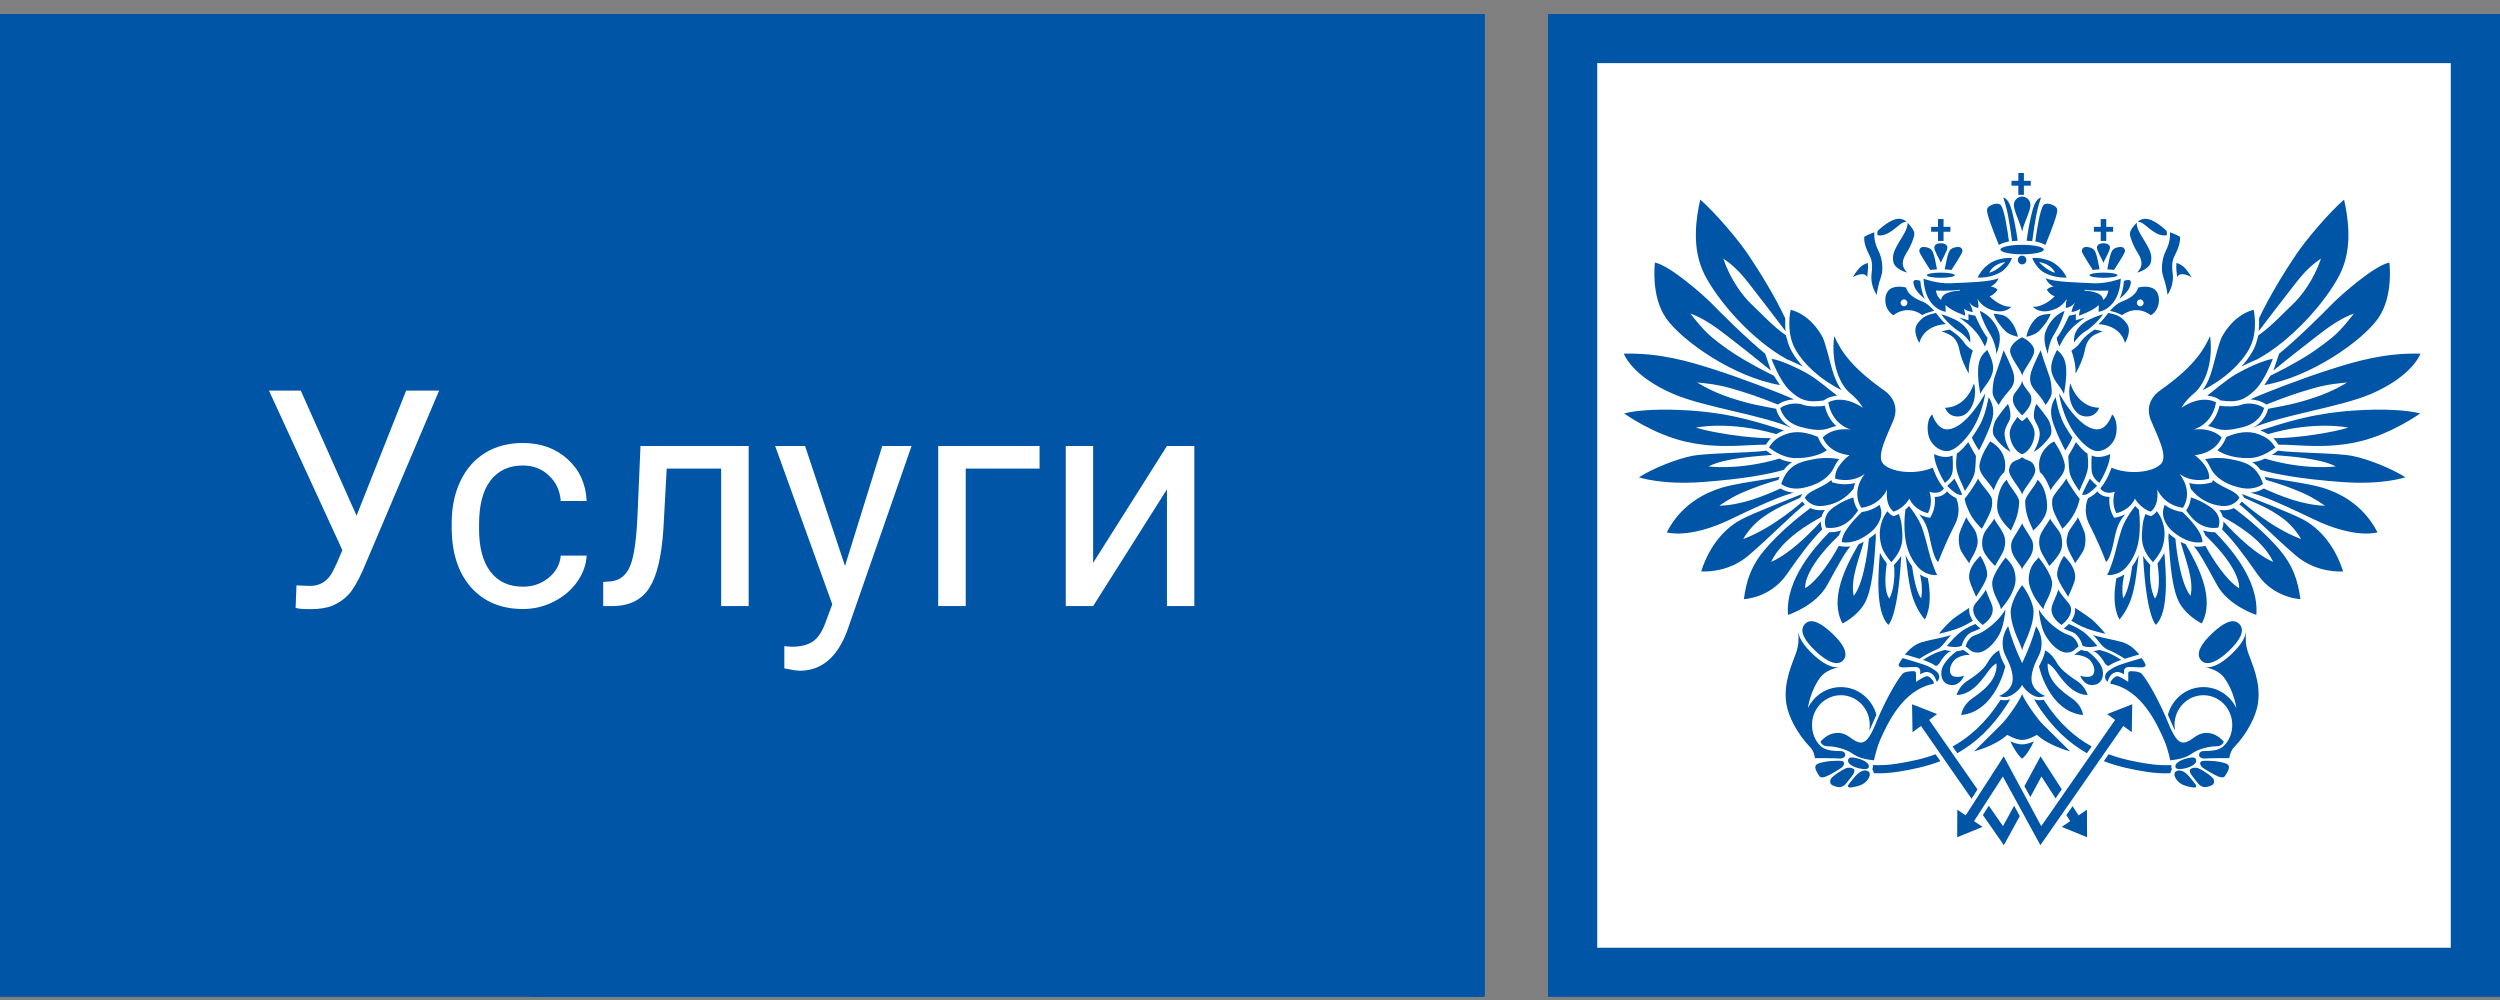 <svg width="165" height="66" viewBox="0 0 165 66" fill="none" xmlns="http://www.w3.org/2000/svg">
<rect x="0" y="0" width="165" height="66" fill="#808080" stroke="none"/>
<path fill-rule="evenodd" clip-rule="evenodd" d="M102.167 0.925V65.793H165V0.925H102.167ZM35 0.925V65.793H97.833V0.925H35Z" fill="#0055A6"/>
<path fill-rule="evenodd" clip-rule="evenodd" d="M161.75 4.168V62.55H105.417V4.168H161.75ZM69.041 46.837C68.349 45.971 67.999 44.834 67.999 43.459C67.999 42.048 68.334 40.912 68.994 40.081C69.713 39.172 70.773 38.712 72.144 38.712H72.249V36.357H72.144C70.005 36.357 68.354 37.044 67.237 38.399C66.221 39.626 65.705 41.333 65.705 43.477C65.705 45.549 66.264 47.252 67.367 48.539C68.527 49.893 70.144 50.58 72.176 50.58H72.281V48.226H72.176C70.837 48.226 69.781 47.759 69.041 46.837ZM60.893 46.837C60.2 45.971 59.849 44.835 59.849 43.459C59.849 42.048 60.184 40.912 60.844 40.081C61.563 39.172 62.623 38.712 63.994 38.712H64.099V36.357H63.994C61.855 36.357 60.204 37.044 59.087 38.399C58.071 39.626 57.555 41.333 57.555 43.477C57.555 45.549 58.115 47.252 59.218 48.539C60.378 49.893 61.995 50.58 64.027 50.58H64.132V48.226H64.027C62.688 48.226 61.633 47.759 60.893 46.837ZM68.382 23.905V30.46H70.815V16.89H68.382V21.617H67.058C66.512 21.617 66.105 21.489 65.847 21.237C65.66 21.059 65.57 20.821 65.57 20.509V16.89H63.137V20.765C63.137 21.657 63.481 22.412 64.159 23.011C64.829 23.605 65.651 23.905 66.603 23.905H68.382ZM91.658 36.035L91.487 36.218L86.626 41.428V36.681H84.501V50.175H86.626V44.632L89.708 41.282L90.017 50.175H92.184L91.658 36.035ZM75.742 30.46H78.174V19.146H80.225V16.891H73.725V19.146H75.742V30.46ZM81.345 36.218L76.484 41.428V36.681H74.359V50.175H76.484V44.632L79.566 41.282L79.874 50.175H82.04L81.517 36.034L81.345 36.218ZM85.721 19.146H86.601C87.228 19.146 87.66 19.339 87.921 19.737C88.131 20.067 88.28 20.706 88.376 21.582H85.662L85.721 19.146ZM85.619 23.837L88.655 23.838L89.338 30.462L91.788 30.46L90.666 20.54C90.667 19.239 90.276 18.258 89.504 17.64C88.889 17.143 88.047 16.89 87.002 16.89H83.398L82.95 30.46H85.384L85.619 23.837ZM43.215 19.146H46.228V30.462H48.661V16.89H40.782V30.46H43.215V19.146ZM44.352 44.048C44.178 44.394 43.974 44.567 43.748 44.567C43.528 44.567 43.343 44.418 43.183 44.109C43.013 43.781 42.928 43.302 42.928 42.683V38.712H43.017C43.519 38.712 43.903 38.997 44.19 39.582C44.484 40.185 44.634 41.148 44.634 42.449C44.633 43.14 44.539 43.678 44.352 44.048ZM43.022 36.702H40.768V50.166H42.928V46.252C43.346 46.63 43.802 46.855 44.301 46.855C45.021 46.855 45.619 46.464 46.081 45.696C46.599 44.832 46.86 43.553 46.86 41.89C46.86 40.736 46.65 39.699 46.236 38.813C45.584 37.413 44.502 36.702 43.022 36.702ZM57.495 27.141C57.179 28.02 56.733 28.447 56.134 28.447C55.559 28.447 55.126 28.015 54.809 27.124C54.477 26.193 54.309 25.013 54.309 23.615C54.309 22.18 54.474 20.999 54.8 20.105C55.11 19.25 55.546 18.835 56.134 18.835C56.792 18.835 57.262 19.256 57.568 20.12C57.852 20.917 57.995 22.079 57.995 23.576C57.995 25.022 57.827 26.221 57.495 27.141ZM59.374 28.675C60.095 27.396 60.462 25.681 60.462 23.576C60.462 21.496 60.082 19.792 59.337 18.512C58.574 17.206 57.495 16.544 56.129 16.544C54.834 16.544 53.802 17.21 53.066 18.524C52.344 19.806 51.978 21.512 51.978 23.593C51.978 25.748 52.328 27.487 53.019 28.764C53.725 30.072 54.772 30.736 56.129 30.736C57.508 30.737 58.6 30.044 59.374 28.675ZM53.282 46.923C52.997 47.81 52.578 48.26 52.039 48.26C51.52 48.26 51.112 47.804 50.826 46.904C50.529 45.967 50.378 44.779 50.378 43.371C50.378 41.928 50.526 40.74 50.818 39.839C51.097 38.975 51.508 38.538 52.038 38.538C52.639 38.538 53.068 38.97 53.346 39.858C53.601 40.66 53.73 41.828 53.73 43.335C53.731 44.79 53.58 45.996 53.282 46.923ZM54.889 38.302C54.212 37.012 53.254 36.357 52.041 36.357C50.89 36.357 49.975 37.015 49.321 38.315C48.678 39.591 48.351 41.286 48.351 43.353C48.351 45.495 48.664 47.226 49.278 48.495C49.904 49.787 50.834 50.442 52.04 50.442C53.264 50.442 54.233 49.757 54.921 48.402C55.564 47.134 55.89 45.429 55.89 43.335C55.891 41.265 55.554 39.572 54.889 38.302Z" fill="white"/>
<path fill-rule="evenodd" clip-rule="evenodd" d="M121.058 22.177C121.524 23.235 122.29 24.319 124.374 25.78C124.84 26.108 125.354 26.789 124.962 27.746C124.569 28.704 123.832 30.065 124.274 30.592C124.716 31.123 126.286 31.4 127.564 30.87C127.564 30.87 127.834 31.702 128.301 32.23C128.301 32.23 128.081 32.684 127.344 32.458C127.344 32.458 127.614 33.138 127.246 33.869C127.246 33.869 126.386 33.719 126.017 32.91C126.017 32.91 125.673 33.542 124.987 33.767C124.987 33.767 124.422 33.466 124.545 32.306C124.545 32.306 124.127 33.34 122.851 33.515C122.851 33.515 122.114 32.558 123.072 31.271C123.072 31.271 122.383 31.903 121.133 31.601C121.133 31.601 120.934 30.946 122.064 30.037C122.064 30.037 120.786 29.988 120.296 28.879C120.296 28.879 120.836 28.199 122.163 28.35C122.163 28.35 120.934 28.072 120.665 26.56C120.665 26.56 121.549 25.98 122.949 26.912C122.949 26.912 122.702 26.434 122.114 25.955C121.523 25.477 120.812 24.141 121.058 22.177ZM126.195 37.376C126.024 37.144 125.88 36.892 125.767 36.626C125.987 38.461 126.066 39.698 127.03 40.884C127.03 40.884 127.613 40.089 127.237 38.158C127.052 38.104 126.876 38.02 126.717 37.91C126.717 37.91 126.938 38.694 126.801 39.485C126.801 39.484 126.453 39.223 126.195 37.376ZM124.527 37.186C124.359 36.967 124.208 36.737 124.074 36.496C123.993 37.56 123.72 40.364 124.634 41.24C124.634 41.24 125.261 40.77 125.482 36.683C125.35 36.912 125.118 37.155 125.005 37.288C125.005 37.288 125.157 38.585 124.704 39.5C124.703 39.5 124.248 39.145 124.527 37.186ZM122.347 39.328C123.116 38.383 123.347 35.553 123.347 35.553C123.453 35.48 123.558 35.399 123.667 35.312C123.711 35.276 123.753 35.238 123.793 35.198C123.792 35.302 123.798 35.408 123.806 35.515C123.696 37.218 123.565 38.973 123.047 39.848C122.539 40.705 121.607 41.148 121.607 41.148C120.731 39.552 121.789 37.406 122.674 35.916C122.783 35.873 122.892 35.821 123.006 35.761C122.694 36.91 122.104 38.275 122.347 39.328ZM120.177 34.414C120.171 34.598 120.204 34.745 120.228 34.824C120.238 34.853 120.25 34.895 120.27 34.937C119.536 35.678 118.993 36.382 117.907 37.932C116.818 39.484 115.096 39.544 115.096 39.544C115.261 38.29 115.595 37.296 116.516 36.228C117.437 35.158 118.615 34.182 119.483 33.533C119.705 33.64 119.996 33.706 120.364 33.662C120.391 33.658 120.419 33.655 120.449 33.65C120.344 33.785 120.267 33.941 120.223 34.106C119.567 34.492 117.665 35.483 116.893 37.079C116.894 37.079 118.098 36.693 120.177 34.414ZM118.811 32.851L118.884 32.719C118.906 32.677 118.932 32.636 118.96 32.597C118.253 32.88 115.731 33.856 114.915 34.289C114.1 34.724 112.919 35.71 112.278 37.713C112.278 37.713 113.978 37.87 115.383 36.678C116.786 35.483 118.423 33.818 119.122 33.288C119.063 33.231 119.009 33.169 118.96 33.104C118.96 33.104 117.059 34.833 115.05 35.577C115.05 35.577 115.481 34.777 116.275 34.196C117.241 33.491 117.966 33.253 118.811 32.851ZM117.37 31.672C117.396 31.603 117.426 31.537 117.454 31.473C116.622 31.649 114.542 31.903 113.612 32.195C112.685 32.487 111.004 33.186 110.006 35.136C110.006 35.136 111.47 35.601 114.232 34.266C116.992 32.933 117.858 32.657 118.386 32.515C118.077 32.494 117.777 32.4 117.512 32.24C116.41 32.742 114.937 33.34 113.475 33.377C113.475 33.377 114.198 32.854 114.953 32.528C115.738 32.186 116.546 31.901 117.37 31.672ZM117.44 30.267C117.71 30.398 117.917 30.464 118.271 30.502C118.063 30.638 117.881 30.809 117.732 31.009C116.759 31.296 115.1 31.611 112.364 31.814C109.627 32.017 108.167 31.499 108.167 31.499C109.122 30.901 110.642 30.294 111.67 30.091C112.698 29.887 115.398 29.908 116.581 29.744C116.596 29.756 116.739 29.878 116.969 30.021C115.975 30.113 113.854 30.216 112.759 30.784C112.759 30.784 114.78 31.061 117.44 30.267ZM117.235 28.653C117.372 28.568 117.539 28.486 117.742 28.407C116.358 27.977 114.454 27.291 111.594 27.097C109.494 26.955 107.977 27.079 107.193 27.287C107.193 27.287 109.104 28.67 111.29 29.159C113.475 29.647 115.25 29.337 116.549 29.348C116.643 29.193 116.755 29.05 116.883 28.922C115.367 28.932 112.841 28.528 111.937 28.22C111.938 28.221 114.141 27.749 117.235 28.653ZM117.227 26.981C117.235 27.02 117.395 27.823 118.301 28.267C116.357 27.392 112.523 26.888 110.465 26.011C107.68 24.823 107.173 23.341 107.173 23.341C109.582 23.276 111.53 23.881 113.032 24.352C114.79 24.906 117.467 25.93 118.404 26.359C118.053 26.374 117.667 26.476 117.343 26.699C116.033 26.183 115.425 25.967 114.237 25.626C113.3 25.356 112.606 25.303 112.022 25.245C112.022 25.245 112.845 25.805 114.205 26.253C115.551 26.693 116.135 26.766 117.227 26.981ZM117.08 24.8C117.158 24.942 117.389 25.281 117.48 25.415C114.402 24.886 111.02 22.498 109.974 21.019C108.928 19.539 109.226 17.328 109.226 17.328C110.24 17.539 112.445 19.49 113.015 20.075C113.586 20.661 115.312 22.383 116.505 23.347L116.88 24.457C115.893 23.652 114.895 22.861 113.885 22.086C113.303 21.635 112.431 20.998 111.566 20.694C111.566 20.694 112.363 21.761 113.007 22.279C113.673 22.828 114.382 23.322 115.128 23.757C115.681 24.068 115.962 24.245 117.08 24.8Z" fill="#0055A6"/>
<path fill-rule="evenodd" clip-rule="evenodd" d="M125.756 33.637C125.85 33.555 125.93 33.471 125.998 33.395C126.14 33.578 126.613 34.189 126.846 34.795C127.025 35.312 127.212 36.017 127.308 36.423C127.401 36.825 127.683 37.662 127.852 37.952C127.852 37.952 127.102 38.048 126.547 37.384C126.002 36.731 125.816 36.075 125.731 35.4C125.67 34.813 125.679 34.221 125.756 33.637ZM124.574 33.738C124.65 33.849 124.748 33.944 124.863 34.014L124.962 34.067L125.068 34.032C125.162 34.001 125.247 33.965 125.328 33.924C125.436 34.236 125.481 34.386 125.508 34.651C125.544 35.001 125.612 35.555 125.483 36.007C125.326 36.558 125.006 36.893 124.828 37.107C124.828 37.107 124.339 36.554 124.197 36.096C124.051 35.618 123.998 35.062 124.179 34.493C124.262 34.219 124.396 33.963 124.574 33.738ZM122.886 33.79C123.309 33.737 123.71 33.575 124.051 33.319C124.116 33.501 124.214 33.745 124.141 34.09C124.067 34.436 123.836 34.82 123.499 35.096C122.993 35.51 122.316 35.901 121.569 35.781C121.569 35.781 121.398 35.207 122.886 33.79ZM122.32 32.829C122.381 33.342 122.619 33.663 122.639 33.688C122.463 33.902 121.833 35.014 120.516 34.826C120.516 34.826 120.161 34.07 121.036 33.468C121.631 33.06 121.913 32.977 122.32 32.829ZM122.435 31.88C121.986 31.991 121.515 31.988 121.068 31.87L120.917 31.834L120.873 31.683C120.197 32.25 119.394 32.343 119.119 32.853C119.119 32.853 119.456 33.495 120.331 33.387C120.725 33.345 121.106 33.223 121.45 33.028C121.795 32.834 122.096 32.571 122.335 32.256C122.355 32.163 122.393 31.996 122.435 31.88ZM120.917 31.084C121.043 30.895 121.128 30.601 121.391 30.304C120.801 30.194 120.195 30.202 119.608 30.326C118.8 30.484 117.975 30.679 117.562 31.941C117.562 31.941 118.081 32.394 119.025 32.197C119.822 32.029 120.52 31.676 120.917 31.084ZM120.575 29.714C120.349 29.515 120.17 29.269 120.05 28.993L119.981 28.837C119.282 28.544 118.551 28.392 117.837 28.666C117.124 28.94 116.934 29.257 116.754 29.53C116.754 29.53 117.545 30.21 118.456 30.235C119.368 30.265 120.209 29.995 120.575 29.714ZM120.786 28.24C120.906 28.192 121.043 28.149 121.196 28.118C120.886 27.838 120.58 27.412 120.432 26.772C120.108 26.849 119.342 26.849 119.007 26.718C118.671 26.586 118.009 26.577 117.494 26.929C117.494 26.929 117.667 27.856 118.835 28.174C119.931 28.471 120.341 28.394 120.786 28.24ZM120.366 26.429L120.521 26.328C120.541 26.314 120.802 26.15 121.249 26.115C120.873 25.827 119.979 25.057 119.342 24.688C118.651 24.289 117.501 23.762 116.917 23.683C116.917 23.683 117.466 25.161 118.105 25.755C118.766 26.373 119.229 26.602 120.366 26.429ZM121.547 25.75C121.267 25.376 121.047 24.862 120.885 24.255C120.751 23.761 120.451 22.535 120.271 22.217C120.092 21.899 119.446 20.786 118.183 20.443C118.183 20.443 117.846 21.889 118.482 23.036C119.028 24.024 120.152 25.067 121.547 25.75ZM128.549 32.483C128.707 32.643 128.827 32.734 129.109 32.879C129.109 32.879 129.511 33.667 129.025 34.62C128.614 35.421 128.247 36.244 127.926 37.084C127.926 37.084 127.664 37.047 127.374 35.554C127.176 34.542 126.927 34.291 126.667 33.945C126.95 34.092 127.181 34.137 127.198 34.141L127.395 34.175L127.484 33.996C127.672 33.625 127.745 33.208 127.694 32.796C128.147 32.806 128.39 32.572 128.481 32.451C128.49 32.44 128.498 32.43 128.504 32.42L128.549 32.483Z" fill="#0055A6"/>
<path fill-rule="evenodd" clip-rule="evenodd" d="M117.826 21.05C117.821 21.202 117.821 21.354 117.824 21.505L117.849 21.861C117.106 20.886 116.213 19.707 115.361 18.624C114.777 17.88 114.286 17.431 113.737 17.068C114.199 18.446 115.024 19.544 115.611 20.092C116.196 20.639 117.042 21.566 117.868 22.13L117.948 22.409C118.012 22.665 118.108 22.927 118.246 23.175C118.439 23.522 118.692 23.866 118.991 24.195C118.73 24.065 118.466 23.94 118.199 23.822L117.943 23.713C115.672 22.476 113.417 19.916 112.505 18.131C111.593 16.349 111.972 14.281 112.215 13.172C113.245 14.069 114.73 15.837 115.378 16.798C116.173 17.978 117.193 19.649 117.824 21.008V21.05H117.826ZM149.688 28.653C149.527 28.556 149.357 28.474 149.18 28.407C150.565 27.977 152.469 27.291 155.33 27.097C157.43 26.955 158.944 27.079 159.73 27.287C159.73 27.287 157.819 28.67 155.632 29.159C153.446 29.647 151.672 29.337 150.373 29.348C150.287 29.217 150.192 29.07 150.039 28.922C151.555 28.932 154.081 28.528 154.984 28.22C154.985 28.221 152.783 27.749 149.688 28.653ZM149.695 26.981C149.688 27.02 149.527 27.822 148.621 28.267C150.566 27.392 154.4 26.888 156.458 26.011C159.243 24.823 159.75 23.341 159.75 23.341C157.342 23.276 155.392 23.881 153.892 24.352C152.133 24.905 149.455 25.93 148.519 26.359C148.87 26.374 149.255 26.476 149.579 26.699C150.89 26.183 151.498 25.967 152.686 25.626C153.622 25.356 154.317 25.303 154.901 25.245C154.901 25.245 154.076 25.805 152.717 26.253C151.371 26.693 150.79 26.766 149.695 26.981ZM149.842 24.8C149.764 24.942 149.535 25.281 149.445 25.415C152.522 24.886 155.905 22.498 156.951 21.019C157.996 19.539 157.697 17.328 157.697 17.328C156.682 17.539 154.479 19.49 153.909 20.075C153.338 20.661 151.611 22.383 150.42 23.347L150.045 24.457C151.066 23.614 152.282 22.67 153.039 22.086C153.621 21.635 154.491 20.998 155.36 20.693C155.36 20.693 154.561 21.761 153.918 22.279C153.172 22.883 152.418 23.406 151.795 23.757C151.245 24.068 150.96 24.245 149.842 24.8ZM149.097 21.05C149.099 21.188 149.103 21.343 149.099 21.505L149.072 21.861C149.817 20.886 150.71 19.707 151.563 18.624C152.146 17.88 152.637 17.431 153.185 17.068C152.724 18.446 151.898 19.544 151.312 20.092C150.727 20.639 149.882 21.566 149.056 22.13L148.976 22.409C148.91 22.676 148.81 22.934 148.678 23.175C148.468 23.541 148.218 23.884 147.932 24.195C148.173 24.075 148.449 23.943 148.724 23.822L148.98 23.713C151.251 22.476 153.506 19.916 154.418 18.131C155.328 16.349 154.951 14.281 154.709 13.172C153.677 14.069 152.193 15.837 151.544 16.798C150.748 17.978 149.731 19.649 149.099 21.008V21.05H149.097ZM120.731 35.128C119.795 36.09 117.82 38.245 118.006 40.585C118.006 40.585 119.839 39.996 120.594 38.615C121.349 37.237 121.816 36.372 122.135 36.061C121.933 36.089 121.728 36.087 121.527 36.056L121.362 36.028C120.897 36.898 119.975 38.322 119.145 38.819C119.145 38.819 118.934 37.666 121.373 35.328C121.407 35.231 121.457 35.124 121.526 35.003C121.302 35.083 121.048 35.133 120.761 35.126L120.731 35.128ZM145.866 22.177C145.398 23.235 144.632 24.319 142.55 25.78C142.084 26.108 141.57 26.789 141.962 27.746C142.355 28.704 143.092 30.065 142.648 30.592C142.207 31.123 140.636 31.4 139.359 30.87C139.359 30.87 139.09 31.702 138.622 32.23C138.622 32.23 138.843 32.684 139.58 32.458C139.58 32.458 139.31 33.138 139.678 33.869C139.678 33.869 140.537 33.719 140.906 32.91C140.906 32.91 141.249 33.542 141.937 33.767C141.937 33.767 142.502 33.466 142.379 32.306C142.379 32.306 142.797 33.34 144.072 33.515C144.072 33.515 144.81 32.558 143.852 31.271C143.852 31.271 144.539 31.903 145.792 31.601C145.792 31.601 145.989 30.946 144.859 30.037C144.859 30.037 146.135 29.988 146.628 28.879C146.628 28.879 146.086 28.199 144.761 28.35C144.761 28.35 145.989 28.072 146.259 26.56C146.259 26.56 145.376 25.98 143.977 26.912C143.977 26.912 144.222 26.434 144.811 25.955C145.398 25.477 146.111 24.141 145.866 22.177ZM140.727 37.376C140.913 37.124 141.052 36.871 141.155 36.626C140.937 38.461 140.857 39.698 139.892 40.884C139.892 40.884 139.31 40.089 139.687 38.158C139.848 38.111 140.029 38.033 140.206 37.91C140.206 37.91 139.985 38.694 140.123 39.485C140.121 39.484 140.47 39.223 140.727 37.376ZM142.395 37.186C142.564 36.968 142.716 36.737 142.85 36.496C142.929 37.56 143.202 40.364 142.289 41.24C142.289 41.24 141.661 40.77 141.442 36.683C141.573 36.911 141.806 37.155 141.918 37.288C141.918 37.288 141.766 38.585 142.22 39.5C142.221 39.5 142.675 39.145 142.395 37.186ZM144.576 39.328C143.806 38.383 143.576 35.553 143.576 35.553C143.419 35.445 143.269 35.327 143.129 35.198C143.13 35.302 143.126 35.408 143.115 35.515C143.227 37.218 143.358 38.973 143.876 39.848C144.384 40.705 145.316 41.148 145.316 41.148C146.192 39.552 145.133 37.406 144.251 35.916C144.137 35.871 144.026 35.82 143.919 35.761C144.229 36.91 144.818 38.275 144.576 39.328ZM146.745 34.414C146.751 34.598 146.718 34.745 146.693 34.824C146.684 34.853 146.673 34.895 146.653 34.937C147.385 35.678 147.93 36.382 149.017 37.932C150.104 39.484 151.827 39.544 151.827 39.544C151.66 38.29 151.327 37.296 150.407 36.228C149.485 35.158 148.306 34.182 147.44 33.533C147.216 33.64 146.926 33.706 146.561 33.662C146.532 33.659 146.503 33.655 146.474 33.65C146.59 33.804 146.66 33.96 146.701 34.106C147.356 34.492 149.26 35.483 150.031 37.079C150.031 37.079 148.825 36.693 146.745 34.414ZM148.111 32.851L148.04 32.719C148.017 32.677 147.992 32.636 147.964 32.597C148.669 32.88 151.192 33.856 152.008 34.289C152.824 34.724 154.003 35.71 154.646 37.713C154.646 37.713 152.945 37.87 151.54 36.678C150.135 35.483 148.499 33.818 147.8 33.288C147.859 33.231 147.914 33.169 147.964 33.104C147.964 33.104 149.864 34.833 151.871 35.577C151.871 35.577 151.442 34.777 150.648 34.196C149.681 33.491 148.958 33.253 148.111 32.851ZM149.553 31.672C149.526 31.605 149.498 31.539 149.467 31.473C150.3 31.649 152.38 31.903 153.31 32.195C154.239 32.486 155.919 33.186 156.915 35.136C156.915 35.136 155.453 35.601 152.69 34.266C149.929 32.933 149.065 32.657 148.537 32.515C148.958 32.482 149.255 32.336 149.411 32.24C150.514 32.742 151.985 33.34 153.448 33.377C153.448 33.377 152.725 32.854 151.968 32.528C151.184 32.186 150.377 31.9 149.553 31.672ZM149.485 30.267C149.214 30.398 149.006 30.464 148.653 30.502C148.846 30.628 149.029 30.791 149.192 31.009C150.165 31.296 151.824 31.611 154.56 31.814C157.297 32.017 158.756 31.499 158.756 31.499C157.804 30.901 156.282 30.294 155.255 30.091C154.226 29.887 151.526 29.908 150.342 29.744C150.219 29.846 150.089 29.939 149.953 30.021C150.949 30.113 153.069 30.216 154.165 30.784C154.164 30.784 152.144 31.061 149.485 30.267Z" fill="#0055A6"/>
<path fill-rule="evenodd" clip-rule="evenodd" d="M141.167 33.637C141.081 33.562 141 33.481 140.925 33.395C140.781 33.578 140.31 34.189 140.077 34.795C139.897 35.312 139.709 36.017 139.615 36.423C139.521 36.825 139.241 37.662 139.072 37.952C139.072 37.952 139.821 38.048 140.375 37.384C140.92 36.731 141.107 36.075 141.19 35.4C141.251 34.813 141.243 34.222 141.167 33.637ZM142.347 33.738C142.272 33.849 142.175 33.943 142.062 34.014L141.962 34.067L141.854 34.032C141.765 34.003 141.679 33.967 141.596 33.924C141.489 34.236 141.443 34.386 141.416 34.651C141.38 35.001 141.311 35.555 141.441 36.007C141.598 36.558 141.916 36.893 142.095 37.107C142.095 37.107 142.586 36.554 142.726 36.096C142.873 35.618 142.927 35.062 142.745 34.493C142.662 34.218 142.526 33.962 142.347 33.738ZM144.038 33.79C143.614 33.737 143.211 33.575 142.87 33.319C142.806 33.501 142.709 33.745 142.783 34.09C142.855 34.436 143.088 34.82 143.424 35.096C143.928 35.51 144.607 35.901 145.354 35.781C145.354 35.781 145.525 35.207 144.038 33.79ZM144.603 32.829C144.544 33.342 144.304 33.663 144.286 33.688C144.46 33.902 145.091 35.014 146.407 34.826C146.407 34.826 146.762 34.07 145.888 33.468C145.291 33.06 145.012 32.977 144.603 32.829ZM144.488 31.88C144.839 31.971 145.295 32.006 145.854 31.87L146.004 31.834L146.05 31.683C146.725 32.25 147.527 32.343 147.803 32.853C147.803 32.853 147.466 33.495 146.592 33.387C146.198 33.345 145.817 33.223 145.472 33.028C145.128 32.834 144.826 32.571 144.587 32.256C144.563 32.129 144.53 32.003 144.488 31.88ZM146.007 31.084C145.88 30.895 145.795 30.601 145.533 30.304C146.123 30.194 146.729 30.202 147.316 30.326C148.124 30.484 148.949 30.679 149.361 31.941C149.361 31.941 148.842 32.394 147.9 32.197C147.1 32.029 146.404 31.676 146.007 31.084ZM146.348 29.714C146.552 29.534 146.736 29.299 146.872 28.993L146.94 28.837C147.642 28.544 148.371 28.392 149.084 28.666C149.799 28.94 149.987 29.257 150.169 29.53C150.169 29.53 149.378 30.21 148.466 30.235C147.554 30.265 146.713 29.995 146.348 29.714ZM146.135 28.24C146.003 28.187 145.868 28.146 145.729 28.118C146.039 27.838 146.342 27.412 146.49 26.772C146.816 26.849 147.582 26.849 147.917 26.718C148.253 26.586 148.915 26.577 149.429 26.929C149.429 26.929 149.26 27.856 148.088 28.174C146.99 28.471 146.583 28.394 146.135 28.24ZM146.557 26.429L146.404 26.328C146.382 26.314 146.12 26.15 145.673 26.115C146.052 25.827 146.945 25.057 147.582 24.688C148.272 24.289 149.421 23.762 150.007 23.683C150.007 23.683 149.459 25.161 148.819 25.755C148.158 26.373 147.694 26.602 146.557 26.429ZM145.376 25.75C145.655 25.376 145.877 24.862 146.04 24.255C146.172 23.761 146.473 22.535 146.653 22.217C146.834 21.899 147.478 20.786 148.741 20.443C148.741 20.443 149.077 21.889 148.441 23.036C147.892 24.024 146.772 25.067 145.376 25.75ZM138.375 32.483C138.214 32.648 138.024 32.782 137.815 32.879C137.815 32.879 137.413 33.667 137.899 34.62C138.386 35.573 138.801 36.546 138.997 37.084C138.997 37.084 139.259 37.047 139.55 35.554C139.748 34.542 139.997 34.291 140.256 33.945C140.088 34.034 139.909 34.1 139.724 34.141L139.529 34.175L139.438 33.996C139.251 33.625 139.178 33.208 139.229 32.796C138.776 32.806 138.534 32.572 138.441 32.451L138.419 32.42L138.375 32.483Z" fill="#0055A6"/>
<path fill-rule="evenodd" clip-rule="evenodd" d="M146.193 35.128C147.129 36.09 149.104 38.245 148.918 40.585C148.918 40.585 147.084 39.996 146.329 38.615C145.575 37.237 145.107 36.372 144.789 36.061C144.993 36.089 145.195 36.088 145.397 36.056L145.562 36.028C146.027 36.898 146.948 38.322 147.779 38.819C147.779 38.819 147.989 37.666 145.551 35.328C145.509 35.215 145.458 35.107 145.398 35.003C145.62 35.083 145.875 35.133 146.162 35.126L146.193 35.128ZM132.029 16.472C132.029 16.3 132.671 16.159 133.46 16.159C134.251 16.159 134.892 16.3 134.892 16.472C134.892 16.645 134.251 16.784 133.46 16.784C132.671 16.784 132.029 16.646 132.029 16.472ZM127.168 18.164C127.168 18.068 127.581 17.993 128.093 17.993C128.601 17.993 129.014 18.068 129.014 18.164C129.014 18.258 128.601 18.334 128.093 18.334C127.581 18.334 127.168 18.258 127.168 18.164ZM133.741 17.161C133.742 17.199 133.735 17.236 133.722 17.271C133.708 17.306 133.687 17.337 133.661 17.364C133.635 17.391 133.604 17.413 133.569 17.427C133.534 17.442 133.497 17.45 133.46 17.45C133.422 17.45 133.385 17.442 133.351 17.427C133.316 17.412 133.285 17.391 133.259 17.364C133.233 17.337 133.212 17.305 133.198 17.271C133.184 17.236 133.178 17.199 133.178 17.161C133.178 17.002 133.304 16.873 133.46 16.873C133.617 16.873 133.741 17.002 133.741 17.161ZM131.926 16.168C131.449 15 131.132 14.142 131.144 13.853C131.152 13.677 131.354 13.548 131.543 13.489C131.733 13.428 131.902 13.417 132.029 13.516C132.277 13.711 132.507 15.284 132.593 15.94C132.359 15.976 132.133 16.053 131.926 16.168ZM132.796 15.914C132.916 15.901 133.042 15.892 133.166 15.889C133.09 15.264 132.88 14.222 132.756 13.811C132.632 13.401 132.473 13.105 132.212 13.03C132.212 13.03 132.415 13.602 132.526 14.195C132.636 14.787 132.724 15.353 132.796 15.914ZM131.288 18.001C131.812 17.873 132.35 17.297 132.35 17.297C131.503 17.423 131.288 18.001 131.288 18.001ZM132.074 17.948C131.343 18.387 130.521 18.318 130.521 18.318C130.679 18.022 130.828 17.746 131.287 17.41C131.746 17.073 132.492 16.988 132.787 17.03C132.722 17.256 132.422 17.74 132.074 17.948ZM129.341 19.186V19.125C128.619 19.219 127.769 19.179 127.769 19.179C127.815 19.454 127.926 19.663 128.116 19.792C128.162 19.193 129.341 19.186 129.341 19.186ZM126.95 18.392C126.95 18.392 127.86 18.741 128.772 18.694C129.682 18.647 131.36 18.627 131.904 18.358C131.904 18.358 131.813 18.707 131.381 18.911C131.381 18.911 131.611 18.911 131.834 19.113C131.834 19.113 131.703 19.401 131.316 19.556C131.316 19.556 132.01 20.296 132.75 20.243C132.75 20.243 132.409 20.679 131.648 20.511C130.89 20.343 130.646 19.906 130.515 19.738C130.515 19.738 130.613 20.154 130.566 20.324C130.566 20.324 130.233 20.303 129.971 19.966C129.971 19.966 130.162 20.303 130.2 20.585C130.2 20.585 129.991 20.612 129.616 20.383C129.616 20.383 129.694 20.591 129.709 20.833C129.709 20.833 128.83 20.543 128.404 20.134C128.404 20.134 128.397 20.416 128.419 20.579C128.418 20.579 127.054 20.437 126.95 18.392ZM126.741 18.534C126.772 18.978 126.885 19.416 127.035 19.725C127.035 19.725 126.497 19.308 126.366 18.959C126.235 18.607 126.204 18.366 126.741 18.534ZM125.663 20.215C125.693 20.214 125.722 20.208 125.749 20.197C125.777 20.185 125.802 20.169 125.822 20.148C125.843 20.126 125.86 20.101 125.871 20.074C125.882 20.046 125.888 20.017 125.887 19.987C125.888 19.927 125.865 19.87 125.823 19.827C125.781 19.784 125.723 19.759 125.663 19.758C125.603 19.76 125.546 19.785 125.505 19.827C125.463 19.87 125.44 19.928 125.441 19.987C125.441 20.114 125.542 20.215 125.663 20.215ZM126.977 19.946C127.337 20.114 127.656 20.511 127.656 20.511C127.113 20.639 126.869 20.8 126.869 20.8C126.599 20.585 126.264 20.468 125.918 20.469C125.572 20.47 125.238 20.589 124.97 20.807C124.405 20.477 124.295 19.677 124.577 19.253C124.859 18.829 125.495 18.904 125.796 18.977C125.987 19.597 126.654 19.797 126.977 19.946ZM127.776 20.652C127.776 20.652 128.157 21.17 128.431 21.398C128.431 21.398 127.028 21.385 126.675 22.631C126.675 22.631 126.19 21.87 126.544 21.372C126.925 20.835 127.277 20.768 127.776 20.652Z" fill="#0055A6"/>
<path fill-rule="evenodd" clip-rule="evenodd" d="M129.316 20.962C129.316 20.962 129.769 21.097 129.919 21.137C129.919 21.137 129.926 20.867 129.913 20.74C130.051 20.772 130.22 20.821 130.365 20.833C130.365 20.833 130.817 21.869 131.17 22.286C131.17 22.286 131.191 22.515 130.994 22.864C130.994 22.864 130.739 22.253 130.279 21.763C130.018 21.485 129.854 21.345 129.316 20.962ZM128.123 20.741C128.269 20.781 128.99 21.014 129.341 21.272C129.781 21.594 130.082 21.964 130.036 22.602C130.036 22.602 129.683 22.099 129.29 21.87C128.979 21.689 128.418 21.184 128.123 20.741ZM128.133 16.056C128.267 16.056 128.526 16.121 128.526 16.341C128.526 16.562 128.19 17.095 128.099 17.333H128.092C128.001 17.095 127.664 16.562 127.664 16.341C127.664 16.121 127.924 16.056 128.058 16.056H128.133ZM127.84 17.777C127.776 17.465 127.657 16.659 127.469 16.48C127.292 16.311 127.031 16.294 126.902 16.303C126.864 16.306 126.828 16.318 126.795 16.338C126.763 16.357 126.736 16.384 126.715 16.415C126.694 16.447 126.681 16.482 126.676 16.52C126.672 16.557 126.675 16.595 126.687 16.631C126.741 16.812 127.322 17.706 127.397 17.819C127.532 17.796 127.506 17.804 127.84 17.777ZM128.353 17.777C128.419 17.465 128.537 16.659 128.724 16.48C128.9 16.311 129.164 16.294 129.291 16.303C129.329 16.306 129.365 16.318 129.398 16.337C129.43 16.357 129.458 16.383 129.479 16.415C129.499 16.446 129.512 16.482 129.517 16.52C129.522 16.557 129.518 16.595 129.506 16.631C129.453 16.812 128.871 17.706 128.795 17.819C128.66 17.796 128.687 17.804 128.353 17.777ZM128.728 14.972H128.275V14.459H127.909V14.972H127.454V15.295H127.909V15.901H128.275V15.295H128.728V14.972ZM123.24 18.285C123.241 18.186 123.248 18.087 123.261 17.989C123.295 17.778 123.299 17.562 123.271 17.349C122.947 17.477 122.725 17.558 122.277 18.301C122.276 18.301 122.992 17.848 123.24 18.285ZM123.865 19.463C123.875 19.278 123.992 18.697 124.141 18.285C124.324 17.782 124.22 17.049 124 16.606C123.787 16.178 123.67 15.773 123.708 15.329C123.708 15.329 123.282 15.475 123.04 15.628C122.999 16.144 123.292 16.659 123.433 16.953C123.597 17.299 123.564 17.75 123.527 18.026C123.465 18.494 123.558 18.995 123.865 19.463ZM123.914 15.524C123.896 15.429 123.901 15.331 123.929 15.239C123.929 15.239 124.595 14.572 125.157 14.459C125.276 14.431 125.4 14.433 125.518 14.464C125.636 14.495 125.744 14.554 125.833 14.637C125.833 14.637 125.636 14.613 125.338 14.862C125.04 15.112 124.668 15.413 124.386 15.489C124.108 15.563 124.047 15.541 123.914 15.524ZM125.888 14.687C126.139 14.945 126.351 15.216 126.347 15.452C126.343 15.697 126.065 16.309 125.92 16.545C125.775 16.781 125.563 17.085 125.586 17.458C125.599 17.644 125.725 17.835 125.875 17.992C125.875 17.992 125.058 17.793 124.958 17.275C124.869 16.812 125.062 16.487 125.193 16.23C125.316 15.991 125.693 15.427 125.788 15.194C125.875 14.981 125.92 14.803 125.888 14.687ZM130.663 20.52C130.827 21.112 131.104 21.669 131.377 22.107C131.623 22.503 131.779 23.153 131.756 23.372C131.756 23.372 132.127 22.537 131.936 21.945C131.79 21.49 131.393 20.809 130.663 20.52ZM131.582 20.716C131.582 20.716 132.141 20.724 132.404 20.901C132.742 21.13 133.06 21.628 133.184 22.227C133.184 22.227 132.618 22.126 132.339 21.84C132.059 21.551 131.714 21.122 131.582 20.716ZM128.682 21.754C128.501 21.782 128.322 21.821 128.146 21.873C128.146 21.873 128.624 22.016 128.861 22.218C129.065 22.39 129.241 22.656 129.323 23.103C129.438 23.728 129.797 24.403 129.905 24.605L129.948 24.596C129.881 24.166 130.144 23.273 130.209 23.145C130.209 23.145 129.832 22.901 129.659 22.647C129.532 22.461 129.306 22.151 128.682 21.754ZM131.165 23.096C131.303 23.424 131.674 24.006 131.5 24.614C131.327 25.221 130.942 25.483 130.703 25.996C130.703 25.996 130.513 25.069 130.557 24.352C130.596 23.635 130.851 23.357 131.165 23.096ZM132.24 23.121C132.24 23.121 132.797 24.229 132.898 24.665C132.995 25.094 132.905 25.381 132.716 25.642C132.526 25.902 132.206 26.182 131.912 26.73C131.912 26.73 131.568 26.267 131.524 26.021C131.483 25.777 131.549 25.194 131.625 24.95C131.698 24.707 131.992 23.922 132.24 23.121ZM132.526 26.66C132.403 26.795 131.752 27.599 131.664 27.833C131.577 28.068 131.427 28.51 131.628 28.817C131.832 29.124 132.294 29.616 132.701 29.825C132.701 29.825 132.261 29.12 132.305 28.541C132.335 28.173 132.612 27.843 132.665 27.617C132.718 27.391 132.684 27.012 132.526 26.66ZM131.252 26.216C131.352 26.359 131.526 26.703 131.549 27.042C131.572 27.373 131.521 27.64 131.344 28.126C131.135 28.675 130.892 29.21 130.616 29.729C130.616 29.729 130.31 29.28 130.142 28.88C130.142 28.88 130.62 28.208 130.823 27.733C131.059 27.174 131.159 26.656 131.252 26.216ZM131.029 25.956C131.029 25.956 130.824 27.534 129.92 28.707C129.309 29.5 128.809 29.776 128.481 29.776C127.984 29.776 127.484 29.351 127.317 28.865C127.149 28.378 127.202 27.623 127.522 27.355C127.522 27.355 127.821 28.302 128.457 28.337C129.177 28.378 130.103 27.552 131.029 25.956Z" fill="#0055A6"/>
<path fill-rule="evenodd" clip-rule="evenodd" d="M130.287 25.297C130.362 25.579 130.386 26.013 130.287 26.421C130.211 26.73 130.027 27.138 129.673 27.364C129.369 27.56 128.647 27.607 128.372 26.908C128.371 26.908 129.687 27.009 130.287 25.297ZM132.441 31.662C132.622 32.135 133.267 32.736 133.264 33.106C133.251 34.089 132.835 34.69 132.735 35.014C132.735 35.014 131.969 34.389 131.832 33.672C131.763 33.306 131.844 32.204 132.441 31.662ZM131.584 32.355C131.674 32.1 131.956 31.407 132.282 31.164C132.282 31.164 132.701 29.904 131.359 29.131C131.359 29.131 130.808 29.882 130.661 30.587C130.515 31.292 131.247 31.719 131.584 32.355ZM129.907 29.177C129.692 29.442 129.388 29.812 129.152 29.927C129.152 29.927 129.073 30.491 129.118 30.864C129.186 31.418 129.534 31.986 129.682 32.401C129.682 32.401 130.268 31.615 130.336 31.152C130.404 30.69 130.392 30.309 130.414 30.09C130.413 30.09 130.087 29.546 129.907 29.177ZM128.364 31.872C128.198 31.614 127.659 30.659 127.652 29.967C127.652 29.967 128.314 30.327 128.867 30.064C128.867 30.064 128.941 30.964 128.834 31.269C128.746 31.517 128.632 31.665 128.364 31.872ZM128.515 32.066C128.624 31.971 128.887 31.721 128.994 31.589C128.994 31.589 129.432 32.414 129.508 32.655C129.508 32.655 129.288 32.712 129.047 32.533C128.855 32.395 128.676 32.239 128.515 32.066ZM130.547 31.581C130.493 31.79 129.784 32.801 129.663 32.925C129.663 32.925 129.718 33.292 129.98 33.818C130.242 34.345 130.608 34.712 130.803 34.9C130.803 34.9 131.24 34.116 131.37 33.771C131.518 33.376 131.501 32.987 131.437 32.843C131.29 32.503 130.775 32.011 130.547 31.581ZM131.614 34.228C131.769 34.555 132.242 35.087 132.316 35.509C132.373 35.841 132.321 36.111 132.234 36.341C132.147 36.569 131.863 37.013 131.672 37.354C131.672 37.354 131.025 36.727 130.882 36.279C130.774 35.942 130.815 35.462 130.971 35.164C131.126 34.865 131.465 34.538 131.614 34.228ZM129.777 34.137C129.946 34.513 130.345 34.888 130.438 35.217C130.547 35.605 130.58 35.854 130.398 36.305C130.236 36.704 130.038 36.935 129.971 37.178C129.971 37.178 129.446 36.48 129.359 36.189C129.27 35.897 129.243 35.419 129.351 35.115C129.46 34.81 129.65 34.413 129.777 34.137ZM132.369 36.797C132.369 36.797 131.463 37.919 131.485 38.514C131.512 39.257 131.991 39.748 132.059 40.205C132.059 40.205 132.532 39.653 132.713 39.283C132.916 38.867 133.071 38.514 133.018 38.044C132.963 37.573 132.84 37.269 132.369 36.797ZM130.701 36.687C130.844 36.901 131.25 37.635 131.134 38.072C131.02 38.507 130.574 39.123 130.426 39.387C130.426 39.387 130.067 38.632 129.986 38.286C129.906 37.94 129.98 37.38 130.701 36.687ZM139.753 18.164C139.753 18.068 139.34 17.993 138.83 17.993C138.321 17.993 137.908 18.068 137.908 18.164C137.908 18.258 138.321 18.334 138.83 18.334C139.34 18.334 139.753 18.258 139.753 18.164ZM133.469 15.258C133.53 14.834 134.009 13.932 134.009 13.536C134.011 13.389 133.954 13.248 133.851 13.142C133.748 13.037 133.608 12.976 133.461 12.974C133.313 12.976 133.173 13.037 133.07 13.142C132.968 13.248 132.911 13.389 132.913 13.536C132.913 13.932 133.392 14.834 133.451 15.258H133.469ZM134.997 16.168C135.475 15 135.791 14.142 135.779 13.853C135.769 13.677 135.57 13.548 135.379 13.489C135.188 13.428 135.019 13.417 134.895 13.516C134.647 13.711 134.416 15.284 134.331 15.94C134.571 15.988 134.717 16.019 134.997 16.168ZM134.127 15.914C134.004 15.9 133.88 15.892 133.756 15.889C133.831 15.264 134.041 14.222 134.166 13.811C134.289 13.401 134.449 13.105 134.71 13.03C134.71 13.03 134.506 13.602 134.396 14.195C134.289 14.765 134.2 15.338 134.127 15.914ZM134.573 17.298C134.573 17.298 135.108 17.874 135.635 18.003C135.636 18.001 135.417 17.423 134.573 17.298ZM134.133 17.03C134.427 16.988 135.177 17.073 135.636 17.41C136.094 17.747 136.244 18.022 136.402 18.318C136.402 18.318 135.579 18.387 134.846 17.948C134.502 17.74 134.201 17.256 134.133 17.03ZM138.806 19.792C138.997 19.663 139.107 19.454 139.151 19.179C139.151 19.179 138.301 19.219 137.581 19.125V19.186C137.581 19.186 138.76 19.193 138.806 19.792ZM138.505 20.579C138.526 20.417 138.519 20.134 138.519 20.134C138.092 20.544 137.214 20.833 137.214 20.833C137.227 20.591 137.305 20.383 137.305 20.383C136.933 20.611 136.722 20.585 136.722 20.585C136.762 20.302 136.952 19.966 136.952 19.966C136.882 20.062 136.793 20.144 136.69 20.205C136.588 20.267 136.474 20.307 136.355 20.324C136.31 20.155 136.408 19.738 136.408 19.738C136.277 19.906 136.034 20.343 135.274 20.511C134.513 20.679 134.172 20.243 134.172 20.243C134.915 20.296 135.608 19.556 135.608 19.556C135.387 19.475 135.203 19.318 135.089 19.113C135.313 18.911 135.542 18.911 135.542 18.911C135.108 18.707 135.017 18.358 135.017 18.358C135.562 18.627 137.239 18.647 138.152 18.694C139.062 18.741 139.974 18.392 139.974 18.392C139.868 20.437 138.505 20.579 138.505 20.579ZM140.183 18.534C140.149 18.978 140.039 19.416 139.888 19.725C139.888 19.725 140.424 19.308 140.555 18.959C140.688 18.607 140.72 18.366 140.183 18.534ZM141.48 19.987C141.48 19.958 141.475 19.928 141.464 19.901C141.453 19.873 141.436 19.848 141.416 19.827C141.395 19.805 141.37 19.788 141.343 19.777C141.315 19.765 141.286 19.759 141.256 19.758C141.196 19.759 141.139 19.784 141.098 19.827C141.056 19.87 141.033 19.928 141.033 19.987C141.033 20.114 141.135 20.215 141.256 20.215C141.286 20.214 141.315 20.208 141.343 20.197C141.37 20.185 141.395 20.169 141.415 20.147C141.436 20.126 141.453 20.101 141.464 20.074C141.475 20.046 141.48 20.017 141.48 19.987ZM141.125 18.978C141.428 18.905 142.063 18.831 142.344 19.254C142.627 19.678 142.515 20.478 141.953 20.808C141.953 20.808 141.093 20.048 140.052 20.802C140.052 20.802 139.808 20.64 139.264 20.512C139.264 20.512 139.586 20.115 139.946 19.947C140.267 19.797 140.935 19.597 141.125 18.978ZM139.148 20.652C139.148 20.652 138.767 21.17 138.493 21.398C138.493 21.398 139.896 21.385 140.249 22.631C140.249 22.631 140.733 21.87 140.379 21.372C139.998 20.835 139.645 20.768 139.148 20.652Z" fill="#0055A6"/>
<path fill-rule="evenodd" clip-rule="evenodd" d="M137.608 20.962C137.608 20.962 137.155 21.097 137.004 21.137C137.004 21.137 136.997 20.867 137.011 20.74C136.873 20.772 136.702 20.821 136.558 20.833C136.558 20.833 136.106 21.869 135.753 22.286C135.753 22.286 135.733 22.515 135.93 22.864C135.93 22.864 136.184 22.253 136.644 21.763C136.903 21.485 137.07 21.345 137.608 20.962ZM138.801 20.741C138.654 20.781 137.931 21.014 137.581 21.272C137.142 21.594 136.839 21.964 136.885 22.602C136.885 22.602 137.241 22.099 137.632 21.87C137.944 21.689 138.505 21.184 138.801 20.741ZM138.791 16.056C138.656 16.056 138.398 16.121 138.398 16.341C138.398 16.562 138.734 17.096 138.823 17.333H138.832C138.921 17.096 139.258 16.562 139.258 16.341C139.258 16.121 138.999 16.056 138.864 16.056H138.791ZM139.082 17.777C139.146 17.465 139.265 16.659 139.453 16.48C139.63 16.311 139.89 16.294 140.021 16.303C140.059 16.307 140.095 16.319 140.127 16.338C140.159 16.358 140.187 16.384 140.207 16.415C140.228 16.447 140.241 16.483 140.246 16.52C140.251 16.557 140.248 16.595 140.236 16.631C140.182 16.812 139.6 17.706 139.524 17.819C139.389 17.796 139.417 17.804 139.082 17.777ZM138.569 17.777C138.505 17.465 138.387 16.659 138.198 16.48C138.021 16.311 137.761 16.294 137.629 16.303C137.592 16.307 137.556 16.319 137.524 16.338C137.492 16.358 137.465 16.384 137.444 16.416C137.424 16.447 137.411 16.483 137.406 16.52C137.401 16.557 137.404 16.595 137.416 16.631C137.471 16.812 138.051 17.706 138.127 17.819C138.262 17.796 138.235 17.804 138.569 17.777ZM138.196 14.972H138.648V14.459H139.013V14.972H139.468V15.295H139.013V15.901H138.648V15.295H138.196V14.972ZM132.759 11.932H133.211V11.416H133.577V11.932H134.031V12.255H133.577V12.86H133.211V12.255H132.759V11.932ZM143.682 18.285C143.682 18.186 143.674 18.087 143.66 17.99C143.628 17.778 143.624 17.562 143.65 17.349C143.976 17.477 144.196 17.558 144.644 18.301C144.645 18.301 143.931 17.848 143.682 18.285Z" fill="#0055A6"/>
<path fill-rule="evenodd" clip-rule="evenodd" d="M143.056 19.463C143.047 19.278 142.929 18.697 142.781 18.285C142.599 17.782 142.703 17.049 142.923 16.606C143.134 16.177 143.253 15.773 143.214 15.329C143.214 15.329 143.639 15.475 143.881 15.628C143.922 16.144 143.629 16.659 143.49 16.953C143.324 17.299 143.358 17.75 143.395 18.026C143.458 18.494 143.363 18.995 143.056 19.463ZM143.009 15.524C143.028 15.429 143.022 15.331 142.993 15.239C142.993 15.239 142.327 14.572 141.766 14.459C141.647 14.431 141.523 14.433 141.405 14.464C141.287 14.495 141.178 14.554 141.089 14.637C141.089 14.637 141.286 14.613 141.584 14.862C141.883 15.112 142.253 15.413 142.536 15.489C142.814 15.563 142.876 15.541 143.009 15.524ZM141.033 14.687C140.782 14.945 140.571 15.216 140.575 15.452C140.581 15.697 140.856 16.309 141.002 16.545C141.148 16.781 141.361 17.085 141.335 17.458C141.32 17.644 141.197 17.835 141.049 17.992C141.049 17.992 141.865 17.793 141.965 17.275C142.053 16.812 141.861 16.487 141.73 16.23C141.606 15.991 141.231 15.427 141.135 15.194C141.05 14.981 141.004 14.803 141.033 14.687ZM136.262 20.52C136.099 21.08 135.858 21.613 135.547 22.107C135.299 22.503 135.143 23.153 135.168 23.372C135.168 23.372 134.798 22.537 134.988 21.945C135.135 21.49 135.528 20.809 136.262 20.52ZM135.339 20.716C135.339 20.716 134.78 20.724 134.518 20.901C134.181 21.13 133.861 21.628 133.737 22.227C133.737 22.227 134.304 22.126 134.583 21.84C134.864 21.551 135.209 21.122 135.339 20.716ZM138.243 21.754C138.349 21.764 138.636 21.831 138.776 21.873C138.776 21.873 138.299 22.016 138.062 22.218C137.858 22.39 137.684 22.656 137.601 23.103C137.486 23.728 137.127 24.403 137.019 24.605L136.975 24.596C137.042 24.166 136.778 23.273 136.713 23.145C136.713 23.145 137.092 22.901 137.266 22.647C137.391 22.461 137.619 22.151 138.243 21.754ZM135.76 23.096C135.62 23.424 135.251 24.006 135.422 24.614C135.594 25.221 135.982 25.483 136.219 25.996C136.219 25.996 136.41 25.069 136.368 24.352C136.326 23.635 136.072 23.357 135.76 23.096ZM133.47 24.795C133.492 24.442 134.297 23.584 134.257 23.121C134.215 22.657 133.614 22.328 133.466 22.261H133.459C133.31 22.328 132.71 22.657 132.669 23.121C132.628 23.584 133.431 24.442 133.456 24.795H133.47ZM134.683 23.121C134.683 23.121 134.125 24.229 134.025 24.665C133.929 25.094 134.018 25.381 134.208 25.642C134.397 25.903 134.717 26.182 135.013 26.73C135.013 26.73 135.357 26.267 135.399 26.021C135.439 25.777 135.374 25.194 135.299 24.95C135.226 24.707 134.929 23.922 134.683 23.121ZM133.467 27.41C133.723 27.183 133.948 26.849 134.02 26.651C134.089 26.452 134.111 26.161 133.942 25.939C133.738 25.673 133.485 25.377 133.467 25.136H133.454C133.435 25.378 133.184 25.673 132.981 25.939C132.813 26.161 132.832 26.452 132.904 26.651C132.973 26.849 133.202 27.183 133.458 27.41H133.467ZM134.398 26.66C134.519 26.795 135.17 27.599 135.258 27.833C135.346 28.068 135.495 28.51 135.292 28.817C135.09 29.124 134.629 29.616 134.223 29.825C134.223 29.825 134.661 29.12 134.618 28.541C134.589 28.173 134.309 27.843 134.256 27.617C134.203 27.391 134.239 27.012 134.398 26.66ZM135.672 26.216C135.507 26.463 135.405 26.747 135.374 27.042C135.351 27.373 135.403 27.64 135.581 28.126C135.803 28.739 136.145 29.422 136.308 29.729C136.308 29.729 136.613 29.28 136.781 28.88C136.781 28.88 136.304 28.208 136.101 27.733C135.863 27.174 135.764 26.656 135.672 26.216ZM135.894 25.956C135.894 25.956 136.099 27.534 137.003 28.707C137.616 29.5 138.113 29.776 138.443 29.776C138.94 29.776 139.438 29.351 139.607 28.865C139.773 28.378 139.72 27.623 139.4 27.355C139.4 27.355 139.102 28.302 138.466 28.337C137.746 28.378 136.818 27.552 135.894 25.956Z" fill="#0055A6"/>
<path fill-rule="evenodd" clip-rule="evenodd" d="M136.636 25.297C136.548 25.666 136.548 26.052 136.636 26.421C136.711 26.73 136.896 27.138 137.247 27.364C137.554 27.56 138.273 27.607 138.548 26.908C138.549 26.908 137.233 27.009 136.636 25.297ZM134.021 29.487C134.189 29.224 134.348 28.736 134.257 28.39C134.146 27.962 133.919 27.789 133.784 27.522C133.671 27.628 133.603 27.71 133.468 27.792H133.46C133.323 27.71 133.252 27.628 133.139 27.522C133.004 27.789 132.777 27.962 132.665 28.39C132.577 28.736 132.734 29.224 132.903 29.487C133.117 29.823 133.275 29.892 133.461 29.983C133.648 29.892 133.806 29.823 134.021 29.487ZM133.461 32.643C133.552 32.227 134.404 31.418 134.324 30.978C134.209 30.32 133.794 30.459 133.468 30.18H133.461C133.133 30.458 132.716 30.319 132.599 30.978C132.522 31.417 133.366 32.226 133.458 32.643H133.461ZM134.483 31.662C134.301 32.135 133.655 32.736 133.659 33.106C133.67 34.089 134.087 34.69 134.188 35.014C134.188 35.014 134.954 34.389 135.088 33.672C135.158 33.306 135.078 32.204 134.483 31.662ZM135.337 32.355C135.246 32.1 134.965 31.407 134.639 31.164C134.639 31.164 134.222 29.904 135.563 29.131C135.563 29.131 136.114 29.882 136.263 30.587C136.408 31.292 135.678 31.719 135.337 32.355ZM137.015 29.177C137.229 29.442 137.534 29.812 137.771 29.927C137.771 29.927 137.849 30.491 137.804 30.864C137.736 31.418 137.387 31.986 137.241 32.401C137.241 32.401 136.654 31.615 136.585 31.152C136.518 30.69 136.53 30.309 136.507 30.09C136.507 30.09 136.835 29.546 137.015 29.177ZM138.56 31.872C138.725 31.614 139.264 30.659 139.271 29.967C139.271 29.967 138.609 30.327 138.055 30.064C138.055 30.064 137.983 30.964 138.09 31.269C138.177 31.517 138.292 31.665 138.56 31.872ZM138.408 32.066C138.238 31.917 138.078 31.758 137.928 31.589C137.928 31.589 137.49 32.414 137.414 32.655C137.414 32.655 137.634 32.712 137.875 32.533C138.115 32.352 138.17 32.307 138.408 32.066ZM136.376 31.581C136.429 31.79 137.139 32.801 137.258 32.925C137.258 32.925 137.205 33.292 136.941 33.818C136.731 34.224 136.453 34.589 136.118 34.9C136.118 34.9 135.682 34.116 135.551 33.771C135.403 33.376 135.422 32.987 135.485 32.843C135.633 32.503 136.146 32.011 136.376 31.581ZM134.115 36.48C134.216 36.194 134.212 35.861 134.101 35.634C133.973 35.37 133.514 34.72 133.46 34.532C133.403 34.72 132.949 35.369 132.82 35.634C132.708 35.861 132.705 36.195 132.807 36.48C132.977 36.959 133.385 37.288 133.453 37.566H133.466C133.535 37.288 133.943 36.959 134.115 36.48ZM135.31 34.228C135.153 34.555 134.682 35.087 134.608 35.509C134.55 35.841 134.602 36.111 134.688 36.341C134.775 36.569 135.061 37.013 135.25 37.354C135.25 37.354 135.897 36.727 136.039 36.279C136.148 35.942 136.108 35.462 135.953 35.164C135.795 34.865 135.458 34.538 135.31 34.228ZM137.145 34.137C136.975 34.513 136.576 34.888 136.484 35.217C136.376 35.605 136.342 35.854 136.525 36.305C136.685 36.704 136.882 36.935 136.95 37.178C136.95 37.178 137.475 36.48 137.564 36.189C137.652 35.898 137.678 35.419 137.572 35.115C137.462 34.81 137.273 34.413 137.145 34.137ZM133.461 42.927C133.495 42.585 134.184 41.528 134.216 40.406C134.233 39.844 133.744 38.966 133.468 38.632H133.453C133.175 38.966 132.691 39.844 132.706 40.406C132.74 41.528 133.425 42.584 133.461 42.927ZM134.554 36.797C134.554 36.797 135.46 37.919 135.438 38.514C135.412 39.257 134.931 39.748 134.864 40.205C134.864 40.205 134.389 39.653 134.21 39.283C134.007 38.867 133.852 38.514 133.908 38.044C133.96 37.573 134.081 37.269 134.554 36.797ZM136.22 36.687C136.078 36.901 135.674 37.635 135.789 38.072C135.903 38.507 136.35 39.123 136.498 39.387C136.498 39.387 136.855 38.632 136.936 38.286C137.017 37.94 136.942 37.38 136.22 36.687Z" fill="#0055A6"/>
<path fill-rule="evenodd" clip-rule="evenodd" d="M134.08 44.727C134.136 43.855 134.618 43.332 134.7 42.878C134.795 42.38 134.764 41.903 134.385 41.327C134.156 42.151 133.853 42.953 133.48 43.723L133.46 43.767L133.441 43.723C133.067 42.953 132.764 42.151 132.536 41.327C132.159 41.902 132.125 42.38 132.219 42.878C132.305 43.332 132.786 43.855 132.839 44.727C132.894 45.601 131.935 45.934 131.935 45.934C132.259 46.051 132.628 46.105 133.212 45.537C133.319 45.433 133.4 45.321 133.46 45.201C133.521 45.32 133.602 45.433 133.709 45.537C134.293 46.105 134.66 46.053 134.983 45.934C134.984 45.934 134.026 45.6 134.08 44.727ZM131.066 38.925C131.167 39.251 131.465 39.852 131.503 40.037C131.575 40.383 131.478 40.801 130.864 41.247C130.864 41.247 130.465 40.962 130.307 40.586C130.161 40.234 130.245 39.986 130.4 39.805C130.553 39.622 130.913 39.199 131.066 38.925ZM132.358 40.217C132.358 40.392 132.231 41.379 131.958 41.869C131.575 42.557 131.009 43.07 130.516 43.07C130.058 43.07 129.962 42.79 129.734 42.675C129.734 42.675 129.85 42.077 130.364 41.92C130.996 41.728 131.966 40.95 132.358 40.217Z" fill="#0055A6"/>
<path fill-rule="evenodd" clip-rule="evenodd" d="M130.711 41.475C130.604 41.392 130.511 41.333 130.385 41.182C130.385 41.182 129.896 41.368 129.496 41.645C129.094 41.922 128.701 42.392 128.489 42.639C128.489 42.639 129.09 42.799 129.47 42.621C129.47 42.621 129.61 42.032 130.037 41.769C130.132 41.712 130.432 41.622 130.711 41.475ZM130.209 40.969C130.117 40.821 129.926 40.546 129.967 40.118C129.967 40.118 129.124 40.665 128.869 40.876C128.614 41.087 128.088 41.646 127.971 41.83C127.971 41.83 128.609 41.687 129.1 41.519C129.639 41.334 130.012 41.087 130.209 40.969ZM128.778 41.909C128.324 42.073 127.299 42.245 126.871 42.375C126.442 42.504 126.132 42.732 125.722 43.192C125.722 43.192 126.35 43.37 126.687 43.482C126.687 43.482 127.222 43.106 127.807 42.876C128.189 42.726 128.374 42.314 128.778 41.909ZM127.828 45.006C127.926 44.896 128.049 44.767 127.954 44.507C127.886 44.315 127.516 44.106 127.292 43.994C126.925 43.816 125.907 43.536 125.576 43.435C125.576 43.435 125.411 43.635 125.322 43.845C125.283 43.926 125.335 44.009 125.479 44.036C125.762 44.085 126.444 43.955 126.61 44.065C126.79 44.184 126.727 44.346 126.727 44.505C126.727 44.505 127.038 44.311 127.233 44.354C127.506 44.418 127.671 44.548 127.828 45.006ZM126.921 43.554C126.995 43.579 127.391 43.704 127.778 43.955C127.778 43.955 127.95 43.888 128.034 43.725C128.116 43.569 128.465 43.042 128.783 42.971C128.783 42.971 128.511 42.944 128.357 42.895C128.357 42.895 128.024 42.982 127.79 43.08C127.556 43.177 127.262 43.326 126.921 43.554ZM129.547 42.887C129.484 42.916 129.382 42.966 129.144 42.977C129.144 42.977 128.247 43.615 128.143 44.249C128.053 44.794 128.333 45.054 128.467 45.123C128.602 45.192 129.228 45.457 129.635 44.597C129.635 44.597 128.94 44.831 128.753 44.487C128.565 44.145 128.869 43.647 129.059 43.503C129.306 43.314 129.752 43.185 130.021 43.235C130.021 43.235 129.805 43.022 129.547 42.887Z" fill="#0055A6"/>
<path fill-rule="evenodd" clip-rule="evenodd" d="M123.681 50.182C123.79 49.715 123.911 49.222 124.119 48.769C124.523 47.892 125.516 45.549 127.585 45.136C127.781 45.098 127.362 44.604 127.176 44.628C126.992 44.651 126.621 44.896 126.459 45.007C126.459 45.007 126.459 44.508 126.453 44.419C126.448 44.329 126.372 44.296 126.291 44.3C126.213 44.301 125.71 44.296 125.553 44.484C125.081 45.044 124.284 46.551 123.835 47.674C123.382 48.795 123.073 49.138 122.597 48.965C122.121 48.795 121.837 48.234 121.005 48.405C120.719 48.462 120.4 48.661 120.15 48.954C120.219 49.09 120.307 49.257 120.696 49.257C121.083 49.257 121.823 49.425 122.237 49.722C122.651 50.016 123.085 50.115 123.681 50.182ZM131.944 42.923C131.99 43.284 132.16 43.624 132.35 43.977C132.35 43.977 131.719 46.962 129.44 47.193C129.44 47.193 129.487 46.575 130.161 46.102C130.836 45.631 131.846 44.901 131.771 43.791C131.771 43.791 131.591 43.829 131.268 44.245C130.944 44.661 130.233 45.862 129.134 45.871C129.134 45.871 129.295 45.308 129.782 44.983C130.27 44.661 130.891 44.245 131.17 43.744C131.448 43.246 131.747 43.016 131.944 42.923ZM130.869 53.79L132.255 55.782L133.305 53.863L132.933 53.178C132.659 53.685 132.365 54.23 132.197 54.525L131.262 53.178L130.869 53.79Z" fill="#0055A6"/>
<path fill-rule="evenodd" clip-rule="evenodd" d="M130.513 52.104C129.163 50.163 127.494 47.758 127.325 47.515L127.849 47.129L126.195 46.481L126.226 48.326L126.785 47.914L130.123 52.716L130.513 52.104ZM119.113 41.197C119.523 40.741 120.215 41.133 120.912 41.795C121.611 42.452 122.052 43.127 121.644 43.584C121.267 44.006 120.543 43.647 119.845 42.987C119.146 42.329 118.705 41.653 119.113 41.197Z" fill="#0055A6"/>
<path fill-rule="evenodd" clip-rule="evenodd" d="M120.241 49.307C120.218 49.288 120.196 49.269 120.175 49.248C119.805 48.914 119.593 48.402 119.593 47.841C119.593 46.762 120.448 45.884 121.499 45.884C122.55 45.884 123.403 46.762 123.403 47.841C123.403 47.988 123.376 48.225 123.376 48.225C123.464 48.057 123.776 47.311 123.841 47.176C123.556 46.122 122.614 45.348 121.5 45.348C120.541 45.348 119.711 45.921 119.316 46.751C119.467 45.765 119.943 44.877 120.284 44.549C120.689 44.156 121.379 44.031 121.379 44.031C120.928 44.105 120.331 43.82 119.664 43.192C119.03 42.594 118.704 42.074 118.685 41.637C118.726 42.254 118.707 42.598 118.537 43.099C118.305 43.781 117.676 45.037 117.9 46.456C118.025 47.235 118.575 48.394 119.496 49.343C119.691 49.556 119.767 49.87 119.788 50.035C119.788 50.035 121.148 50.035 121.47 50.064C121.47 50.064 121.792 50.035 121.787 49.827C121.782 49.621 121.602 49.568 121.441 49.568C121.281 49.568 120.603 49.584 120.241 49.307ZM127.748 49.78C126.875 50.106 126.004 50.276 125.178 50.405C124.66 50.489 124.135 50.519 123.61 50.494C123.626 50.59 123.611 50.689 123.569 50.777C123.569 50.777 123.671 50.897 123.671 51.032C124.183 51.054 124.716 51.022 125.26 50.936C126.162 50.793 127.113 50.605 128.068 50.236L127.748 49.78ZM129.181 49.712C130.338 49.061 131.47 48.061 132.488 46.461L132.672 46.147C132.394 46.273 132.035 46.187 132.035 46.187C132.019 46.213 131.974 46.284 131.951 46.324C131 47.765 129.948 48.674 128.871 49.268L129.181 49.712ZM121.542 50.222C121.384 50.197 120.876 50.209 120.569 50.258C120.237 50.312 119.857 50.383 119.818 50.571C119.779 50.75 119.901 50.941 120.068 51.213C120.174 51.38 120.42 51.284 120.559 51.232C120.697 51.18 121.479 50.749 121.606 50.607C121.733 50.464 121.784 50.265 121.542 50.222ZM122.342 50.753C122.268 50.707 122.184 50.678 122.097 50.669C122.01 50.66 121.922 50.671 121.84 50.7C121.629 50.782 120.856 51.251 120.806 51.469C120.754 51.686 120.859 51.799 120.979 51.847C121.097 51.896 121.243 51.941 121.349 51.952C121.441 51.956 121.533 51.937 121.616 51.898C121.699 51.859 121.772 51.802 121.829 51.73C121.929 51.605 122.289 51.157 122.342 51.055C122.393 50.954 122.422 50.807 122.342 50.753ZM122.435 51.245C122.275 51.433 122.121 51.627 121.974 51.826C121.938 51.891 121.993 51.989 122.091 51.979C122.188 51.97 122.718 51.913 123.024 51.698C123.329 51.485 123.533 51.073 123.322 50.923C123.114 50.771 122.79 50.839 122.435 51.245ZM122.606 50.057C122.505 50.032 122.104 49.926 122.017 50.064C121.907 50.232 121.986 50.415 122.297 50.57C122.608 50.723 123.196 50.845 123.313 50.681C123.429 50.513 123.269 50.232 122.606 50.057ZM135.854 38.925C135.753 39.251 135.457 39.852 135.419 40.037C135.347 40.383 135.443 40.801 136.058 41.247C136.058 41.247 136.455 40.962 136.615 40.586C136.762 40.234 136.674 39.986 136.522 39.805C136.367 39.622 136.008 39.199 135.854 38.925ZM134.561 40.217C134.561 40.392 134.689 41.379 134.963 41.869C135.346 42.557 135.909 43.07 136.403 43.07C136.863 43.07 136.958 42.79 137.186 42.675C137.186 42.675 137.071 42.077 136.554 41.92C135.925 41.728 134.955 40.95 134.561 40.217ZM136.212 41.475C136.318 41.392 136.409 41.333 136.538 41.182C136.538 41.182 137.025 41.368 137.425 41.645C137.826 41.922 138.219 42.392 138.433 42.639C138.433 42.639 137.832 42.799 137.45 42.621C137.45 42.621 137.31 42.032 136.883 41.769C136.789 41.712 136.489 41.622 136.212 41.475ZM136.712 40.969C136.805 40.821 136.996 40.546 136.955 40.118C136.955 40.118 137.799 40.665 138.053 40.876C138.308 41.087 138.834 41.646 138.953 41.83C138.953 41.83 138.312 41.687 137.823 41.519C137.282 41.334 136.912 41.087 136.712 40.969ZM138.142 41.909C138.596 42.073 139.62 42.245 140.049 42.375C140.478 42.504 140.789 42.732 141.199 43.192C141.199 43.192 140.57 43.37 140.234 43.482C140.234 43.482 139.699 43.106 139.114 42.876C138.732 42.726 138.547 42.314 138.142 41.909ZM139.093 45.006C138.996 44.896 138.873 44.767 138.968 44.507C139.035 44.315 139.406 44.106 139.631 43.994C139.998 43.816 141.016 43.536 141.347 43.435C141.347 43.435 141.511 43.635 141.599 43.845C141.638 43.926 141.587 44.009 141.443 44.036C141.159 44.085 140.476 43.955 140.311 44.065C140.132 44.184 140.195 44.346 140.195 44.505C140.195 44.505 139.884 44.311 139.687 44.354C139.415 44.418 139.249 44.548 139.093 45.006ZM140.001 43.554C139.928 43.579 139.531 43.704 139.142 43.955C139.142 43.955 138.972 43.888 138.889 43.725C138.806 43.569 138.457 43.042 138.14 42.971C138.14 42.971 138.409 42.944 138.566 42.895C138.566 42.895 138.898 42.982 139.132 43.08C139.366 43.177 139.659 43.326 140.001 43.554ZM137.375 42.887C137.437 42.916 137.538 42.966 137.775 42.977C137.775 42.977 138.672 43.615 138.778 44.249C138.869 44.794 138.59 45.054 138.454 45.123C138.317 45.192 137.694 45.457 137.286 44.597C137.286 44.597 137.979 44.831 138.168 44.487C138.357 44.145 138.052 43.647 137.863 43.503C137.616 43.314 137.17 43.185 136.897 43.235C136.899 43.235 137.117 43.022 137.375 42.887Z" fill="#0055A6"/>
<path fill-rule="evenodd" clip-rule="evenodd" d="M143.239 50.182C143.13 49.715 143.009 49.222 142.8 48.769C142.398 47.892 141.405 45.549 139.337 45.136C139.14 45.098 139.559 44.604 139.743 44.628C139.932 44.651 140.3 44.896 140.463 45.007C140.463 45.007 140.463 44.508 140.467 44.419C140.473 44.329 140.549 44.296 140.629 44.3C140.708 44.301 141.211 44.296 141.368 44.484C141.841 45.044 142.636 46.551 143.086 47.674C143.539 48.795 143.848 49.138 144.322 48.965C144.799 48.795 145.084 48.234 145.916 48.405C146.202 48.462 146.519 48.661 146.771 48.954C146.703 49.09 146.614 49.257 146.226 49.257C145.837 49.257 145.097 49.425 144.684 49.722C144.269 50.016 143.837 50.115 143.239 50.182ZM134.976 42.923C134.933 43.284 134.76 43.624 134.571 43.977C134.571 43.977 135.202 46.962 137.48 47.193C137.48 47.193 137.435 46.575 136.761 46.102C136.085 45.631 135.076 44.901 135.148 43.791C135.148 43.791 135.328 43.829 135.654 44.245C135.978 44.661 136.687 45.862 137.787 45.871C137.787 45.871 137.624 45.308 137.139 44.983C136.653 44.661 136.031 44.245 135.751 43.744C135.471 43.246 135.175 43.016 134.976 42.923ZM133.465 45.815C133.596 46.213 134.46 47.46 134.838 47.817C135.216 48.174 136.135 49.115 136.624 49.589C136.624 49.589 135.226 49.232 134.44 48.499C134.44 48.499 133.878 48.835 133.471 48.835H133.448C133.041 48.835 132.48 48.499 132.48 48.499C131.693 49.232 130.294 49.589 130.294 49.589C130.785 49.115 131.704 48.173 132.081 47.817C132.46 47.461 133.322 46.214 133.456 45.815H133.465Z" fill="#0055A6"/>
<path fill-rule="evenodd" clip-rule="evenodd" d="M133.469 49.127C133.778 49.127 134.073 49.001 134.235 48.927C134.073 49.284 133.76 49.839 133.463 50.071H133.457C133.161 49.839 132.849 49.284 132.684 48.927C132.849 49 133.139 49.127 133.449 49.127H133.469Z" fill="#0055A6"/>
<path fill-rule="evenodd" clip-rule="evenodd" d="M134.665 55.782L140.137 47.914L140.696 48.326L140.727 46.481L139.073 47.129L139.595 47.515C139.328 47.902 135.238 53.787 134.722 54.525L132.244 49.919L131.94 50.397L129.734 53.815L129.183 53.437L129.174 55.257L130.847 54.575L130.287 54.194C130.589 53.721 131.787 51.868 132.187 51.247L134.665 55.782Z" fill="#0055A6"/>
<path fill-rule="evenodd" clip-rule="evenodd" d="M135.666 52.691C135.295 52.121 134.923 51.545 134.735 51.25C134.597 51.513 134.314 52.032 134.002 52.604L133.612 51.886L134.675 49.92L134.982 50.398L136.078 52.097L135.666 52.691ZM136.791 53.203L137.187 53.815L137.738 53.437L137.748 55.257L136.074 54.575L136.633 54.194L136.379 53.797L136.791 53.203ZM147.809 41.197C147.398 40.741 146.707 41.133 146.008 41.795C145.308 42.452 144.87 43.127 145.276 43.584C145.655 44.006 146.379 43.647 147.077 42.987C147.776 42.329 148.216 41.653 147.809 41.197Z" fill="#0055A6"/>
<path fill-rule="evenodd" clip-rule="evenodd" d="M146.681 49.307C146.703 49.288 146.724 49.269 146.745 49.248C147.117 48.914 147.329 48.402 147.329 47.841C147.329 46.762 146.474 45.884 145.422 45.884C144.372 45.884 143.518 46.762 143.518 47.841C143.518 47.988 143.546 48.225 143.546 48.225C143.46 48.057 143.146 47.311 143.082 47.176C143.366 46.122 144.306 45.348 145.421 45.348C146.382 45.348 147.212 45.921 147.606 46.751C147.455 45.765 146.976 44.877 146.637 44.549C146.233 44.156 145.541 44.031 145.541 44.031C145.994 44.105 146.591 43.82 147.257 43.192C147.891 42.594 148.218 42.074 148.236 41.637C148.196 42.254 148.215 42.598 148.385 43.099C148.616 43.781 149.245 45.037 149.021 46.456C148.897 47.235 148.347 48.394 147.427 49.342C147.229 49.555 147.155 49.87 147.134 50.035C147.134 50.035 145.776 50.035 145.453 50.064C145.453 50.064 145.13 50.035 145.136 49.827C145.142 49.621 145.321 49.568 145.48 49.568C145.644 49.567 146.319 49.584 146.681 49.307ZM137.738 49.711C136.582 49.059 135.452 48.06 134.432 46.461L134.25 46.147C134.527 46.273 134.887 46.187 134.887 46.187C134.904 46.213 134.947 46.284 134.971 46.324C135.92 47.763 136.973 48.672 138.049 49.266L137.738 49.711ZM139.168 49.779C140.043 50.107 140.914 50.276 141.742 50.406C142.279 50.492 142.806 50.52 143.309 50.495C143.295 50.591 143.31 50.69 143.352 50.778C143.352 50.778 143.25 50.898 143.25 51.033C142.735 51.055 142.204 51.023 141.661 50.937C140.759 50.794 139.807 50.606 138.853 50.236L139.168 49.779ZM145.38 50.222C145.539 50.197 146.047 50.209 146.351 50.258C146.685 50.312 147.065 50.383 147.105 50.571C147.143 50.75 147.023 50.941 146.852 51.213C146.747 51.38 146.501 51.284 146.361 51.232C146.225 51.179 145.442 50.749 145.315 50.607C145.189 50.464 145.137 50.265 145.38 50.222ZM144.577 50.753C144.652 50.707 144.736 50.679 144.823 50.669C144.91 50.66 144.998 50.671 145.081 50.7C145.29 50.782 146.063 51.251 146.115 51.469C146.166 51.686 146.062 51.799 145.942 51.847C145.823 51.898 145.699 51.933 145.571 51.952C145.48 51.955 145.388 51.937 145.305 51.898C145.221 51.859 145.148 51.802 145.091 51.73C144.993 51.605 144.631 51.157 144.577 51.055C144.527 50.954 144.499 50.807 144.577 50.753ZM144.485 51.245C144.596 51.373 144.909 51.763 144.946 51.826C144.981 51.891 144.928 51.989 144.831 51.979C144.732 51.97 144.201 51.913 143.898 51.698C143.592 51.485 143.387 51.073 143.599 50.923C143.807 50.771 144.133 50.839 144.485 51.245ZM144.314 50.057C144.414 50.032 144.816 49.926 144.904 50.064C145.013 50.232 144.934 50.415 144.623 50.569C144.313 50.723 143.724 50.845 143.607 50.681C143.492 50.513 143.655 50.232 144.314 50.057Z" fill="#0055A6"/>
<path fill-rule="evenodd" clip-rule="evenodd" d="M0 0.925V65.793H98V0.925H0Z" fill="#0055A6"/>
<path d="M23.533 34.033L26.805 25.781H28.982L23.953 37.627C23.615 38.382 23.299 38.919 23.006 39.238C22.713 39.551 22.368 39.792 21.971 39.961C21.58 40.124 21.088 40.205 20.496 40.205C19.982 40.205 19.653 40.176 19.51 40.117L19.568 38.633L20.457 38.672C21.141 38.672 21.648 38.343 21.98 37.685L22.225 37.178L22.596 36.309L17.752 25.781H19.852L23.533 34.033ZM34.52 38.721C35.164 38.721 35.727 38.525 36.209 38.135C36.691 37.744 36.958 37.256 37.01 36.67H38.719C38.686 37.275 38.478 37.852 38.094 38.398C37.71 38.945 37.195 39.382 36.551 39.707C35.913 40.033 35.236 40.195 34.52 40.195C33.081 40.195 31.935 39.717 31.082 38.76C30.236 37.796 29.812 36.481 29.812 34.815V34.512C29.812 33.483 30.001 32.568 30.379 31.768C30.756 30.967 31.297 30.345 32 29.902C32.71 29.46 33.546 29.238 34.51 29.238C35.695 29.238 36.678 29.593 37.459 30.303C38.247 31.012 38.667 31.934 38.719 33.066H37.01C36.958 32.383 36.697 31.823 36.228 31.387C35.766 30.944 35.193 30.723 34.51 30.723C33.592 30.723 32.879 31.055 32.371 31.719C31.87 32.376 31.619 33.33 31.619 34.58V34.922C31.619 36.139 31.87 37.077 32.371 37.734C32.872 38.392 33.589 38.721 34.52 38.721ZM49.412 29.434V40H47.596V30.928H44.002L43.787 34.883C43.67 36.699 43.364 37.998 42.869 38.779C42.381 39.56 41.603 39.967 40.535 40H39.812V38.408L40.33 38.369C40.916 38.304 41.336 37.965 41.59 37.353C41.844 36.742 42.007 35.609 42.078 33.955L42.273 29.434H49.412ZM55.77 37.353L58.23 29.434H60.164L55.916 41.631C55.258 43.389 54.214 44.268 52.781 44.268L52.44 44.238L51.766 44.111V42.647L52.254 42.685C52.866 42.685 53.341 42.562 53.68 42.315C54.025 42.067 54.308 41.615 54.529 40.957L54.93 39.883L51.16 29.434H53.133L55.77 37.353ZM68.611 30.928H63.738V40H61.922V29.434H68.611V30.928ZM77.019 29.434H78.826V40H77.019V32.295L72.147 40H70.34V29.434H72.147V37.148L77.019 29.434Z" fill="white"/>
</svg>
